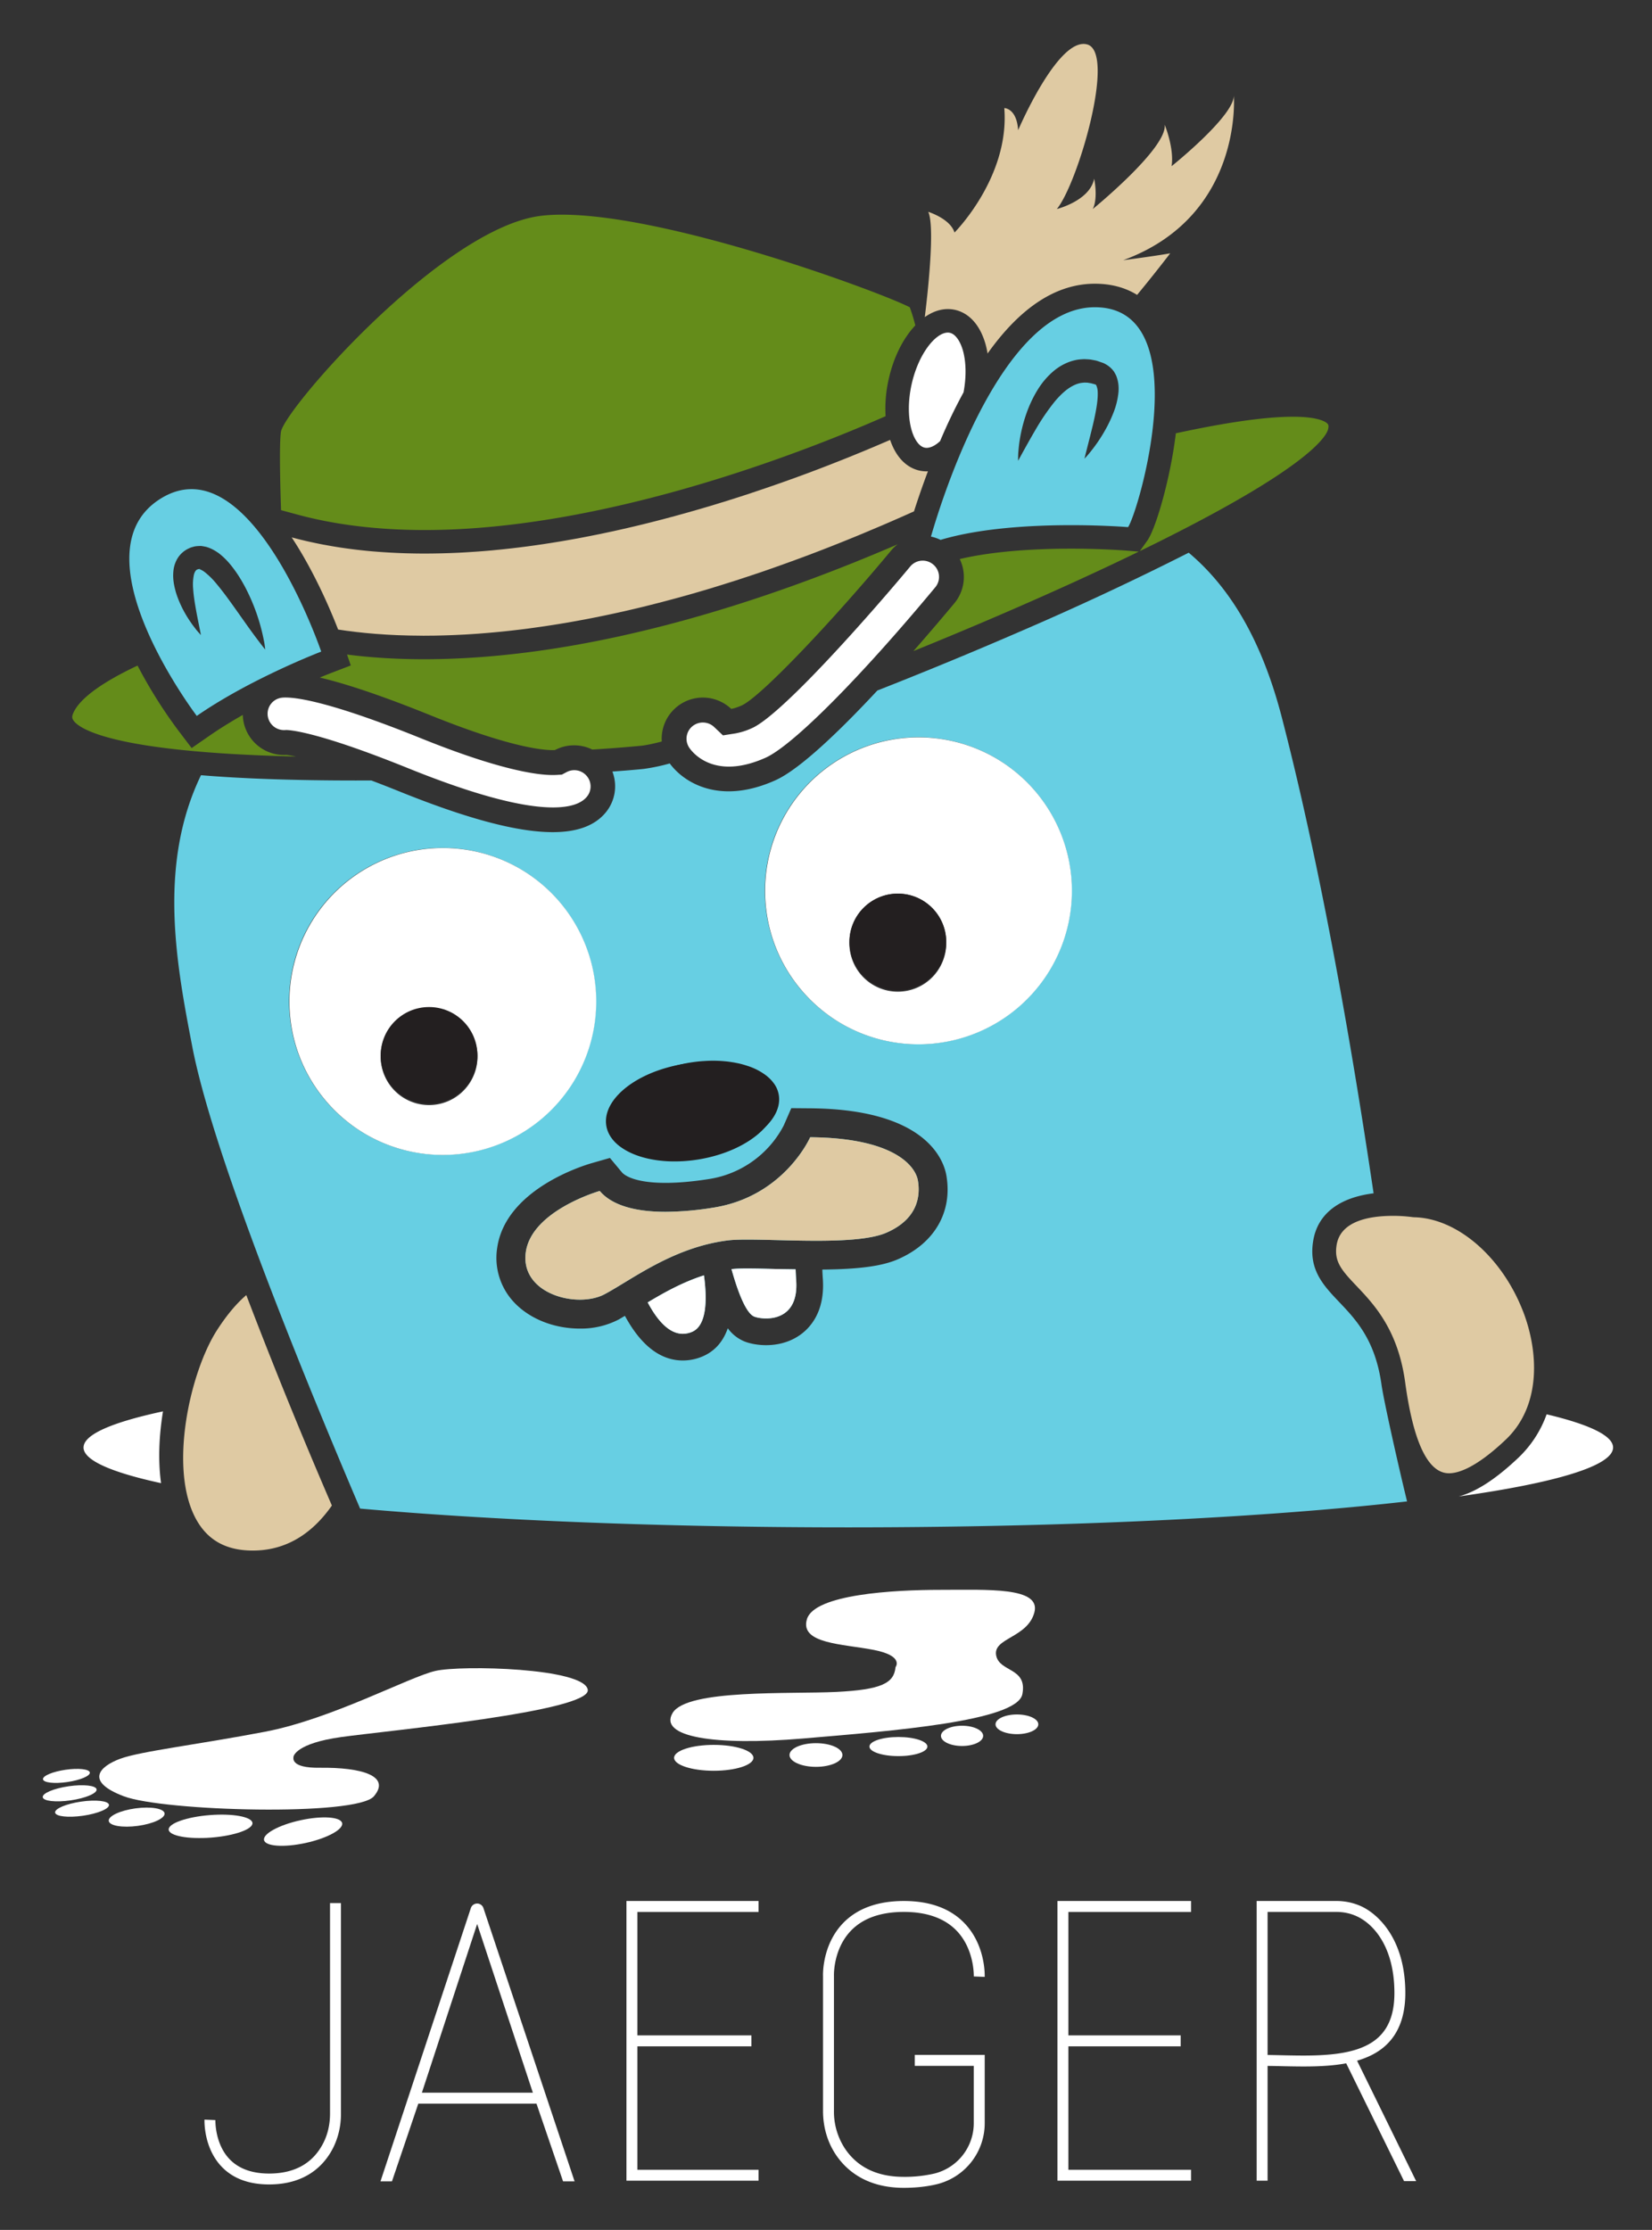 <svg xmlns="http://www.w3.org/2000/svg" role="img" viewBox="0.02 0.02 52.21 70.46"><rect x="0.02" y="0.02" width="52.21" height="70.46" fill="#333333" stroke="none"/><style>svg {enable-background:new 0 0 52.667 72.75}</style><style>.st0{fill:#fff}.st1{fill:none}.st2{fill:#67cfe3}.st3{fill:#dfcaa3}.st4{fill:#231f20}.st5{fill:#648c1a}</style><path d="M10.45 66.814c0 .333-.074.653-.215.926-.327.636-.903.959-1.711.959-.539 0-.958-.153-1.247-.453-.472-.49-.45-1.229-.449-1.236l-.345-.015c-.001.036-.031.888.543 1.488.356.372.86.56 1.498.56 1.181 0 1.75-.622 2.019-1.145a2.38 2.38 0 00.252-1.084v-6.66h-.345v6.66zm4.65-6.647a.21.21 0 00-.199.143l-2.856 8.635h.363l.832-2.455h3.735l.84 2.455h.364l-2.881-8.635a.208.208 0 00-.198-.143zm-1.747 5.978l1.747-5.332 1.761 5.332h-3.508zm6.465 2.779h4.175v-.345h-3.829v-3.9h3.604v-.346h-3.604v-3.9h3.829v-.346h-4.175zm11.322-6.438c.002-.04.034-.996-.637-1.696-.446-.466-1.092-.703-1.917-.703-.83 0-1.478.237-1.925.703-.664.693-.631 1.633-.63 1.666v4.264c0 .512.142.993.41 1.39.32.475.951 1.04 2.14 1.04.39 0 .747-.04 1.06-.117a1.984 1.984 0 001.5-1.94V64.95h-2.21v.346h1.864v1.795a1.64 1.64 0 01-1.236 1.606 4.15 4.15 0 01-.978.106c-.832 0-1.456-.298-1.853-.887a2.127 2.127 0 01-.352-1.197v-4.272c0-.008-.028-.831.535-1.419.379-.396.943-.596 1.675-.596.726 0 1.287.2 1.666.593.57.592.544 1.438.544 1.446l.344.014zm2.3 6.438h4.222v-.345h-3.877v-3.9h3.549v-.346h-3.549v-3.9h3.877v-.346H33.44zm11.336.014l-1.867-3.805c.363-.106.689-.268.945-.52.385-.376.58-.92.58-1.619 0-1.72-.879-2.509-1.403-2.744a1.884 1.884 0 00-.778-.163h-2.517v8.837h.345v-3.626c.145.001.294.004.45.008.672.014 1.394.03 2.034-.09l1.829 3.722h.382zm-4.238-3.977a39.445 39.445 0 00-.457-.009v-4.52h2.172c.227 0 .442.045.636.133.548.246 1.2.98 1.2 2.43 0 .61-.156 1.058-.476 1.372-.66.646-1.943.618-3.075.594z" class="st0"/><path d="M31.563 24.02zM18.86 31.66a4.848 4.848 0 00-4.852-4.851 4.85 4.85 0 104.851 4.85z" class="st1"/><path d="M20.49 41.173c.284.534.657.992 1.111.992a.744.744 0 00.287-.06c.466-.192.487-1.005.38-1.787-.673.215-1.26.544-1.778.855z" class="st2"/><path d="M43.688 43.822l-.004-.03c-.195-1.427-.804-2.067-1.341-2.632-.5-.526-.973-1.023-.82-1.936.14-.843.811-1.362 1.908-1.498-.666-4.501-1.642-10.18-2.897-15.025-.626-2.42-1.617-4.1-2.946-5.217a95.379 95.379 0 01-5.392 2.518c-1.475.64-2.999 1.267-4.447 1.836-1.166 1.251-2.44 2.484-3.221 2.836-.556.25-1.05.35-1.48.35-.93 0-1.557-.467-1.861-.881a6.06 6.06 0 01-.825.173c-.229.024-.566.053-.988.083a1.3 1.3 0 01-.213 1.296c-.342.412-.893.619-1.674.619-1.123 0-2.723-.429-4.861-1.293-.315-.127-.604-.24-.87-.34l-.49.001h-.002c-2.043 0-3.64-.064-4.892-.167-1.37 2.838-.775 5.986-.273 8.587.48 2.492 2.15 6.926 3.697 10.735.574 1.414 1.131 2.74 1.605 3.851 4.19.37 9.561.593 15.418.593 6.97 0 13.248-.315 17.67-.82-.323-1.326-.73-3.17-.8-3.64zM11.496 35.81a4.85 4.85 0 112.513.7c-.92 0-1.78-.256-2.513-.7zm16.898 4.001c-.5.217-1.232.314-2.385.324.004.103.009.196.014.267.05.66-.107 1.192-.467 1.58-.324.349-.794.542-1.324.542-.24 0-.475-.04-.665-.11a1.235 1.235 0 01-.546-.424c-.152.434-.422.734-.81.895a1.59 1.59 0 01-.61.123c-.717 0-1.33-.485-1.831-1.41-.066.037-.143.086-.204.119a2.586 2.586 0 01-1.22.283c-.85 0-1.647-.332-2.132-.888a2.046 2.046 0 01-.483-1.647c.256-1.859 2.714-2.613 2.993-2.693l.572-.164.381.457c.047.055.33.331 1.378.331.396 0 .855-.04 1.364-.12a3.215 3.215 0 002.37-1.693l.239-.548.604.005c3.654.03 4.214 1.634 4.298 2.126.197 1.154-.377 2.142-1.536 2.645zm.647-6.797a4.848 4.848 0 01-4.85-4.85 4.85 4.85 0 114.85 4.85z" class="st2"/><path d="M25.625 35.954s-.817 1.873-3.064 2.225a9.784 9.784 0 01-1.506.132c-1.2 0-1.794-.318-2.08-.66 0 0-2.156.616-2.338 1.938-.135.989.846 1.497 1.71 1.497.291 0 .57-.058.787-.175.863-.462 2.156-1.476 3.88-1.696.156-.02.372-.027.628-.027.59 0 1.394.037 2.174.037.887 0 1.742-.048 2.214-.253 1.067-.462 1.067-1.255.999-1.652-.076-.44-.727-1.344-3.404-1.366zm-.46 4.174c-.204-.003-.414-.005-.608-.01-.334-.008-.647-.016-.915-.016-.206 0-.378.004-.504.02.198.707.458 1.402.725 1.502.077.029.213.056.369.056.433 0 1.025-.213.95-1.215a9.508 9.508 0 01-.017-.337z" class="st2"/><path d="M6.37 20.085l-.056-.282c-.034-.178-.087-.429-.135-.72a5.01 5.01 0 01-.055-.461 1.483 1.483 0 01.025-.445.351.351 0 01.061-.132.154.154 0 01.069-.039l.023-.004.036-.008c.011-.002-.002.006-.003.007a.025.025 0 01-.013.003l-.006-.001.005.003c.006.003.012.003.02.004.036.013.09.042.148.086.12.086.243.22.362.357.117.14.232.287.34.434.217.295.417.583.594.83a20.72 20.72 0 00.617.827l-.008-.076c-.008-.049-.016-.122-.035-.211a6.136 6.136 0 00-.61-1.722 4.294 4.294 0 00-.333-.529 2.468 2.468 0 00-.484-.507 1.301 1.301 0 00-.388-.197 1.646 1.646 0 00-.129-.025l-.032-.004h-.044a1.118 1.118 0 00-.167.013l-.037.01-.036.01-.048.014-.014.006-.028.013a.815.815 0 00-.38.327.958.958 0 00-.13.411c-.024.256.026.461.077.648.055.185.125.347.196.49.143.288.295.504.409.65.054.073.105.127.137.164l.052.056zm28.893-8.259l-.036-.063-.048-.061a.801.801 0 00-.237-.185l-.018-.01-.01-.005-.034-.015h-.003l-.006-.003-.05-.017-.098-.034c-.066-.025-.14-.033-.21-.048-.072-.012-.148-.012-.222-.017-.074.003-.15.008-.224.019-.298.052-.56.196-.761.368a2.415 2.415 0 00-.48.562 4.078 4.078 0 00-.475 1.118c-.09.337-.128.624-.143.826-.01.1-.01.18-.012.234v.084l.152-.276c.097-.174.232-.42.399-.704.168-.282.369-.604.612-.897.122-.145.256-.28.397-.385a1.03 1.03 0 01.433-.197c.036-.005.073-.008.11-.012.037.004.074 0 .112.007.038.01.076.009.116.022l.093.025.03.013c-.002 0-.003-.002-.005-.003h.006c0 .002.002.004.003.005l.004.002.008.004h-.004a.028.028 0 01-.006-.002c.005.003.01.01.013.019.02.036.035.107.042.185.01.162-.01.349-.04.525-.03.178-.068.35-.105.51-.076.321-.148.594-.196.787-.05.193-.076.306-.076.306s.083-.082.208-.24c.126-.158.296-.39.465-.696.084-.153.168-.324.242-.517a2.37 2.37 0 00.161-.665 1.12 1.12 0 00-.052-.443.621.621 0 00-.055-.126zM9.167 31.665a4.85 4.85 0 017.363-4.15 4.85 4.85 0 00-5.034 8.294 4.848 4.848 0 01-2.33-4.144zm17.362.649a4.85 4.85 0 115.034-8.294 4.85 4.85 0 00-5.034 8.294z" class="st1"/><path d="M13.78 52.817c-.83.19-3.273 1.518-5.385 1.922s-3.938.617-4.578.854c-.64.237-1.139.711.119 1.186 1.257.474 7.353.64 7.9 0 .545-.64-.377-.918-1.709-.902-.949.012-.832-.318-.83-.355 0 0 .06-.416 1.518-.617 1.457-.202 7.9-.807 7.781-1.495-.119-.688-3.985-.783-4.816-.593z" class="st0"/><ellipse cx="9.599" cy="57.894" class="st0" rx="1.263" ry=".368" transform="rotate(-12.277 9.6 57.894)"/><ellipse cx="6.675" cy="57.728" class="st0" rx="1.328" ry=".356" transform="rotate(-4.552 6.675 57.728)"/><ellipse cx="4.339" cy="57.437" class="st0" rx=".89" ry=".279" transform="rotate(-7.756 4.339 57.437)"/><ellipse cx="2.613" cy="57.17" class="st0" rx=".86" ry=".225" transform="rotate(-8.261 2.613 57.17)"/><ellipse cx="2.222" cy="56.684" class="st0" rx=".86" ry=".225" transform="rotate(-8.261 2.222 56.684)"/><ellipse cx="2.119" cy="56.134" class="st0" rx=".748" ry=".196" transform="rotate(-8.262 2.12 56.134)"/><path d="M26.448 53.481c-1.447.072-4.72-.094-5.171.665-.451.759 1.328 1.043 4.127.806 2.8-.237 6.761-.545 6.927-1.4.166-.853-.735-.687-.83-1.233-.095-.546.996-.546 1.21-1.352.213-.807-1.471-.712-2.965-.712-1.495 0-3.986.143-4.223.925-.237.783 1.139.783 2.111.973.973.19.688.546.688.546-.047.498-.427.711-1.874.782z" class="st0"/><ellipse cx="22.578" cy="55.563" class="st0" rx="1.254" ry=".409"/><ellipse cx="25.808" cy="55.474" class="st0" rx=".836" ry=".374"/><ellipse cx="28.414" cy="55.207" class="st0" rx=".916" ry=".302"/><ellipse cx="30.425" cy="54.869" class="st0" rx=".667" ry=".32"/><ellipse cx="32.159" cy="54.504" class="st0" rx=".676" ry=".311"/><path d="M2.66 45.757c0 .404.882.787 2.45 1.127-.112-.811-.043-1.63.061-2.268-1.605.344-2.51.731-2.51 1.14zm46.24-1.048a3.53 3.53 0 01-.898 1.377c-.708.67-1.328 1.072-1.882 1.219 3.062-.43 4.88-.967 4.88-1.548 0-.373-.752-.728-2.1-1.048z" class="st0"/><path d="M8.009 49.014c1.137 0 1.938-.62 2.5-1.423a167.689 167.689 0 01-2.705-6.649c-.272.232-.586.58-.925 1.107-.845 1.31-1.542 4.359-.665 5.968.366.67.953.997 1.795.997zm40.147-7.554c-.666-1.725-2.084-2.95-3.447-2.978l-.049-.004a4.59 4.59 0 00-.616-.04c-.742 0-1.654.16-1.78.914-.087.523.142.792.627 1.301.553.582 1.311 1.38 1.538 3.045.26 1.907.726 2.874 1.384 2.874.307 0 .868-.184 1.794-1.062 1.141-1.08 1.032-2.8.55-4.05z" class="st3"/><path d="M24.2 28.17c0 1.755.932 3.292 2.329 4.144a4.85 4.85 0 005.034-8.294 4.85 4.85 0 00-7.363 4.15zm5.724 1.616a1.53 1.53 0 11-3.059 0 1.53 1.53 0 013.06 0zM9.167 31.665c0 1.756.932 3.293 2.329 4.145a4.85 4.85 0 005.034-8.294 4.85 4.85 0 00-7.363 4.15zm5.943 1.704a1.53 1.53 0 11-3.059 0 1.53 1.53 0 013.059 0z" class="st0"/><circle cx="13.58" cy="33.369" r="1.529" class="st4"/><circle cx="28.395" cy="29.786" r="1.529" class="st4"/><path d="M9.371 23.924a2.64 2.64 0 00-.303-.05 1.302 1.302 0 01-1.375-1.264c-.35.2-.702.415-1.031.642l-.585.405-.43-.566a15.13 15.13 0 01-1.28-2.04c-1.036.488-1.845 1.022-2.043 1.529-.037.096-.022.147.017.204.17.248 1.172 1.004 7.03 1.14zm27.721-9.596c-.194 1.16-.568 2.433-.816 2.78l-.233.326c1.054-.513 1.994-1 2.792-1.448 2.775-1.556 3.12-2.237 3.16-2.409.026-.112-.002-.147-.014-.162-.03-.038-.225-.227-1.101-.227-.958 0-2.299.22-3.698.523-.025.2-.054.405-.09.617zM36.01 17.45l-.4-.033c-.007 0-.742-.06-1.738-.06-1.035 0-2.4.063-3.52.328a1.3 1.3 0 01-.17 1.396c-.275.33-.739.88-1.294 1.512.985-.4 2.002-.825 3.021-1.267 1.497-.649 2.876-1.28 4.101-1.876zM9.431 16.283c1.194.322 2.543.485 4.011.485 5.704 0 11.98-2.469 14.412-3.53l.154-.067a4.192 4.192 0 01.096-1.159c.156-.71.465-1.311.844-1.71a5.591 5.591 0 00-.175-.572c-.812-.433-7.509-2.927-11-2.927-.35 0-.654.026-.906.077-3.095.632-7.798 6.012-7.967 6.775-.05.33-.035 1.366.002 2.485l.53.143zm12.104 5.982a1.301 1.301 0 011.594.154c.065-.01.176-.038.34-.112.641-.305 2.955-2.774 4.712-4.889a1.28 1.28 0 01.209-.2c-4.016 1.736-9.628 3.632-14.97 3.632-.86 0-1.675-.05-2.432-.148l.118.345-.668.256c-.005.002-.12.047-.312.126.86.201 2.022.596 3.483 1.186 2.672 1.08 3.695 1.12 3.95 1.105a1.3 1.3 0 011.179-.016 42.673 42.673 0 001.555-.121c.147-.016.365-.061.642-.133a1.3 1.3 0 01.6-1.185z" class="st5"/><path d="M28.152 13.92l-.243.104-.053.023-.256.109-.044.018-.246.103-.049.02-.286.117-.062.026-.305.122-.006.002-.32.126-.071.028-.33.127-.05.019-.317.119-.06.022-.354.13-.074.026c-.12.044-.242.087-.365.13l-.014.005a51.136 51.136 0 01-.858.293l-.052.018-.369.12-.074.024-.406.128-.084.025c-.134.042-.27.083-.406.124l-.026.007a45.325 45.325 0 01-.958.273l-.054.015-.41.11-.08.02a41.01 41.01 0 01-.445.113l-.09.022c-.143.035-.287.07-.432.103l-.037.009a38.04 38.04 0 01-1.024.222l-.053.01c-.144.03-.288.057-.433.085l-.091.017c-.155.028-.31.056-.465.082l-.094.016c-.147.024-.294.048-.442.07l-.05.008a30.155 30.155 0 01-1.055.14l-.049.005c-.148.017-.296.032-.445.046l-.096.01c-.157.014-.314.027-.47.038l-.095.006c-.147.01-.293.02-.44.027l-.057.003a22.92 22.92 0 01-1.054.026h-.041c-.152 0-.302-.002-.453-.006l-.094-.002a18.303 18.303 0 01-.468-.02l-.092-.005c-.15-.009-.299-.019-.448-.031l-.04-.003a16.808 16.808 0 01-1.027-.121l-.063-.01a14.141 14.141 0 01-.42-.072l-.08-.014c-.149-.029-.297-.06-.445-.093l-.093-.021A13.093 13.093 0 019.238 17c.139.21.277.435.413.675.495.87.858 1.73 1.055 2.237l.267.039.092.011.196.025c.036.005.075.008.112.012.065.007.128.015.195.021l.13.012.196.017.148.01.198.014.162.008.204.01.172.005c.071.002.14.005.213.006l.185.002.22.003h.023l.35-.003.092-.002a23.188 23.188 0 00.765-.028l.087-.004c.14-.008.283-.018.429-.028l.11-.009a26.353 26.353 0 00.868-.081l.089-.01c.157-.018.318-.037.481-.058l.128-.018a30.332 30.332 0 00.975-.147l.088-.014c.175-.03.354-.062.535-.096l.144-.027a34.507 34.507 0 001.084-.225l.086-.019c.193-.044.389-.09.587-.138l.165-.041c.15-.038.303-.076.456-.116l.188-.05c.183-.048.368-.098.556-.151l.073-.02c.211-.06.426-.123.642-.187l.184-.056c.163-.05.328-.101.494-.154l.203-.064c.206-.067.413-.135.624-.206l.058-.019c.229-.077.461-.159.695-.242l.203-.073c.176-.063.354-.128.533-.195l.217-.081a53.8 53.8 0 00.7-.27l.035-.014c.247-.097.498-.199.75-.302l.221-.092.574-.242.23-.099c.26-.113.522-.228.788-.348.111-.348.259-.783.441-1.267l-.042.003c-.075 0-.15-.008-.223-.024-.424-.094-.75-.438-.93-.97z" class="st3"/><path d="M13.453 17.511h-.041.04z" class="st5"/><path d="M6.072 15.104v.372z" class="st2"/><path d="M30.199 9.81c.453.1.796.484.967 1.081.027.096.048.196.065.3 1.041-1.466 2.177-2.206 3.391-2.206.51 0 .96.12 1.335.353a47.79 47.79 0 001.047-1.314c-.481.087-1.486.218-1.486.218 3.802-1.398 3.496-5.2 3.496-5.2 0 .655-1.967 2.229-1.967 2.229.088-.569-.218-1.311-.218-1.311.087.742-2.273 2.665-2.273 2.665.175-.35.044-.961.044-.961-.131.699-1.18.961-1.18.961.656-.786 1.88-4.938.962-5.2-.918-.262-2.185 2.71-2.185 2.71-.044-.7-.437-.7-.437-.7.174 2.185-1.574 3.933-1.574 3.933-.13-.437-.83-.655-.83-.655.163.352.073 1.61-.018 2.517a35.4 35.4 0 01-.091.81c.231-.163.48-.254.729-.254.075 0 .15.008.223.024z" class="st3"/><path d="M29.241 14.164c.143.031.317-.045.49-.206a16.762 16.762 0 01.741-1.541c.09-.478.084-.954-.02-1.322-.09-.313-.244-.522-.413-.559a.288.288 0 00-.063-.007c-.38 0-.93.66-1.147 1.643-.113.514-.113 1.037 0 1.433.09.313.244.522.412.559z" class="st0"/><path d="M34.666 12.183l-.008-.004-.004-.002.001.003.001.001.006.002z" class="st2"/><path d="M34.622 9.728c-2.937 0-4.821 6.001-5.18 7.247.104.021.206.057.304.104 1.261-.377 2.893-.465 4.126-.465 1.043 0 1.799.062 1.799.062.327-.459 2.228-6.948-1.049-6.948zm.748 2.667a2.37 2.37 0 01-.16.665 4.222 4.222 0 01-.243.517 4.949 4.949 0 01-.465.696c-.125.158-.208.24-.208.24s.026-.113.076-.306c.048-.193.12-.466.196-.786.037-.16.075-.333.104-.51.03-.177.05-.364.041-.526a.538.538 0 00-.042-.185.046.046 0 00-.013-.02h-.001c-.003 0-.004-.003-.006-.005l-.029-.013-.093-.025c-.04-.013-.078-.012-.116-.022-.038-.007-.075-.003-.113-.007a3.048 3.048 0 00-.11.012c-.144.023-.29.094-.432.197-.141.105-.275.24-.397.385a7.028 7.028 0 00-.612.897c-.167.284-.302.53-.399.704l-.151.276s-.002-.03-.001-.084c.002-.054.001-.134.012-.234.015-.202.053-.489.143-.826.091-.337.23-.727.475-1.118a2.46 2.46 0 01.48-.562c.2-.172.463-.316.761-.368.074-.011.15-.016.224-.019.074.005.15.005.221.017.07.015.145.023.21.048l.1.034.049.017.006.002.003.001.035.015.009.005.018.01a.801.801 0 01.237.185l.048.06.036.064a.621.621 0 01.055.126c.056.167.06.313.052.443z" class="st2"/><ellipse cx="34.65" cy="12.174" class="st2" rx=".001" ry=".005" transform="rotate(-68.391 34.65 12.174)"/><path d="M34.654 12.177l-.005-.002.006.005.001.001-.001-.001zM23.057 24.243c.354 0 .743-.095 1.157-.28.862-.389 2.967-2.502 5.363-5.385a.51.51 0 00-.067-.724.513.513 0 00-.724.067c-1.043 1.255-3.97 4.617-4.98 5.097l-.014.006a2.16 2.16 0 01-.54.172l-.384.06-.281-.267a.52.52 0 00-.63-.06.51.51 0 00-.158.71c.04.061.41.604 1.258.604zm-4.887.113a.518.518 0 00-.242.06l-.151.08-.17.01a2.1 2.1 0 01-.124.003c-.48 0-1.66-.151-4.169-1.165-2.767-1.117-3.863-1.284-4.27-1.284a.83.83 0 00-.144.01.51.51 0 00-.414.597.519.519 0 00.534.422l.057-.003.056.004c.306.026 1.286.194 3.796 1.208 2.03.82 3.566 1.235 4.567 1.235.525 0 .884-.113 1.069-.335a.51.51 0 00-.068-.724.509.509 0 00-.328-.118z" class="st0"/><path d="M10.172 20.61s-1.745-5.135-4.1-5.134c-.307 0-.623.087-.947.282-2.819 1.705 1.114 6.883 1.114 6.883 1.704-1.18 3.933-2.032 3.933-2.032zm-4.4-1.394a3.14 3.14 0 01-.196-.49c-.05-.188-.1-.393-.077-.649a.958.958 0 01.13-.411.815.815 0 01.38-.327l.028-.013.014-.006.048-.014.036-.01.037-.01a1.118 1.118 0 01.167-.014h.044l.032.005c.043.007.087.015.129.025.158.047.281.121.388.197.206.158.354.331.484.507.13.175.238.354.333.53a6.136 6.136 0 01.61 1.72c.02.09.027.163.035.212l.008.076s-.068-.082-.178-.227a20.719 20.719 0 01-.44-.6c-.176-.247-.376-.535-.593-.83a9.155 9.155 0 00-.34-.434 2.392 2.392 0 00-.362-.357.632.632 0 00-.148-.086c-.008-.001-.014-.001-.02-.004l-.005-.003.006.001c.004 0 .009 0 .013-.003 0-.001.014-.009.003-.007l-.036.008-.023.004a.154.154 0 00-.069.04.351.351 0 00-.061.131 1.483 1.483 0 00-.025.445c.01.158.032.315.055.46.048.292.1.543.135.72.037.178.056.283.056.283s-.02-.019-.052-.056c-.032-.037-.083-.09-.137-.165a3.815 3.815 0 01-.41-.648z" class="st2"/><path d="M22.297 36.499l.084-.015.093-.019c1.245-.256 2.16-.975 2.17-1.694a.847.847 0 00-.189-.548l-.03-.038a1.177 1.177 0 00-.098-.103h-.001a1.36 1.36 0 00-.088-.076l-.004-.003a1.948 1.948 0 00-.561-.294l-.031-.01a2.706 2.706 0 00-.261-.074l-.061-.013-.102-.02-.083-.013a3.599 3.599 0 00-.15-.02l-.11-.01a3.97 3.97 0 00-.6-.003l-.067.004a4.59 4.59 0 00-.78.129h-.001a4.45 4.45 0 00-.364.11 4.085 4.085 0 00-.481.205c-.01.004-.018.01-.027.014a3.117 3.117 0 00-.247.142l-.02.013a2.914 2.914 0 00-.186.131l-.023.018c-.063.05-.121.1-.175.153l-.018.018a1.98 1.98 0 00-.131.144l-.018.022a1.603 1.603 0 00-.06.081l-.001.001a1.43 1.43 0 00-.054.084l-.012.022a1.266 1.266 0 00-.073.151l-.01.026a1.04 1.04 0 00-.047.171l-.003.026a.887.887 0 00-.01.152l.002.027a.838.838 0 00.043.22c.245.717 1.443 1.112 2.785.889z" class="st4"/><path d="M19.182 35.592c.042.252.192.47.42.646l.075.053c.387.265.964.421 1.624.427.259.002.53-.018.807-.064.831-.138 1.539-.475 1.974-.891.097-.093.18-.19.248-.288.068-.1.121-.2.158-.304a.965.965 0 00.046-.468.984.984 0 00-.308-.55 1.422 1.422 0 00-.134-.114 1.879 1.879 0 00-.328-.192 2.743 2.743 0 00-.565-.184 3.48 3.48 0 00-.778-.085h-.006a4.59 4.59 0 00-.807.064c-.277.046-.54.114-.785.2-1.057.371-1.753 1.074-1.641 1.75z" class="st4"/><path d="M21.601 42.165a.744.744 0 00.287-.06c.466-.192.487-1.005.38-1.787-.673.215-1.26.544-1.778.855.284.534.657.992 1.111.992zm2.262-.541c.077.029.213.056.369.056.433 0 1.025-.213.95-1.215a9.508 9.508 0 01-.017-.337c-.204-.003-.414-.005-.608-.01-.334-.008-.647-.016-.915-.016-.206 0-.378.004-.504.02.198.707.458 1.402.725 1.502z" class="st0"/><path d="M25.625 35.954s-.817 1.873-3.064 2.225a9.785 9.785 0 01-1.506.132c-1.2 0-1.794-.318-2.08-.66 0 0-2.156.616-2.338 1.938-.135.989.846 1.497 1.71 1.497.291 0 .57-.058.787-.175.863-.462 2.156-1.476 3.88-1.696.156-.02.372-.027.628-.027.59 0 1.394.037 2.174.037.887 0 1.742-.048 2.214-.253 1.067-.462 1.067-1.255.999-1.652-.076-.44-.727-1.344-3.404-1.366z" class="st3"/></svg>